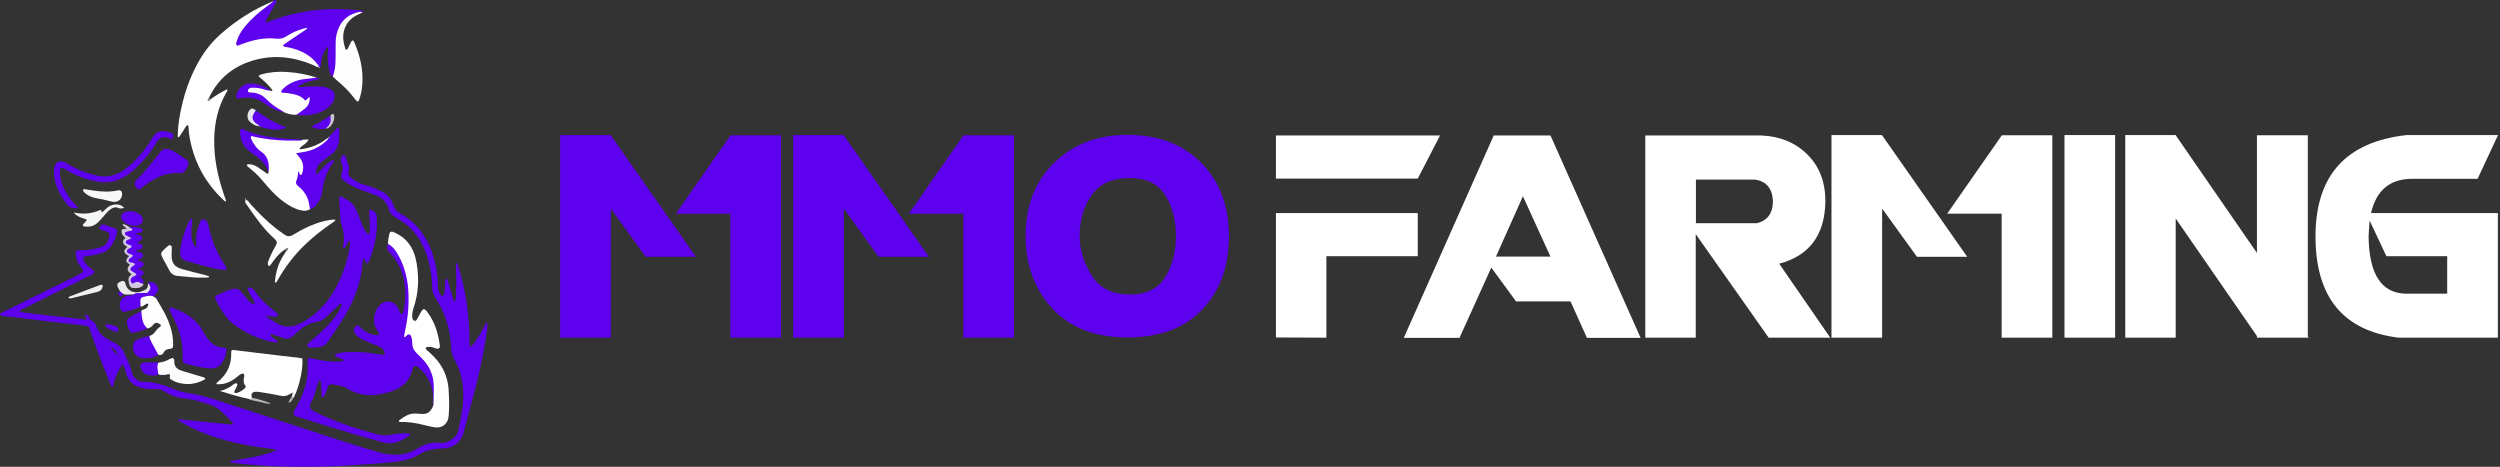 <svg width="241" height="45" viewBox="0 0 241 45" fill="none" xmlns="http://www.w3.org/2000/svg">
<rect x="0" y="0" width="241" height="45" fill="#333333" stroke="none"/>
<g clip-path="url(#clip0_1179_3377)">
<path d="M1.905 30.009C2.072 30.109 2.246 30.131 2.42 30.15C3.949 30.321 5.477 30.491 7.006 30.663C7.529 30.722 8.05 30.802 8.573 30.85C8.926 30.883 9.149 31.049 9.266 31.386C9.322 31.554 9.395 31.716 9.483 31.869C9.707 32.244 10.036 32.541 10.428 32.725C10.674 32.844 10.919 32.967 11.152 33.109C11.559 33.352 11.873 33.727 12.043 34.174C12.255 34.724 12.573 35.23 12.682 35.823C12.721 36.038 12.834 36.228 12.974 36.397C13.185 36.652 13.445 36.808 13.782 36.807C14.795 36.804 15.742 37.097 16.671 37.468C17.198 37.679 17.727 37.843 18.296 37.921C19.282 38.056 20.233 38.357 21.18 38.666C25.036 39.926 28.892 41.185 32.75 42.44C33.937 42.826 35.132 43.185 36.325 43.551C36.982 43.753 37.651 43.861 38.341 43.838C38.928 43.822 39.503 43.662 40.016 43.373C40.118 43.315 40.221 43.258 40.32 43.195C40.951 42.791 41.634 42.615 42.38 42.687C42.826 42.73 43.226 42.593 43.592 42.341C43.895 42.133 44.103 41.852 44.183 41.489C44.444 40.293 44.697 39.098 44.655 37.859C44.616 36.712 44.354 35.629 43.797 34.631C43.598 34.275 43.507 33.916 43.488 33.51C43.408 31.778 42.938 30.165 41.975 28.72C41.77 28.412 41.68 28.099 41.669 27.726C41.629 26.435 41.424 25.174 40.904 23.98C40.333 22.667 39.432 21.661 38.184 20.989C37.817 20.791 37.568 20.544 37.456 20.125C37.288 19.489 36.852 19.076 36.262 18.833C35.901 18.684 35.529 18.566 35.161 18.435C34.572 18.224 33.991 17.995 33.467 17.643C33.338 17.555 33.211 17.463 33.087 17.366C32.898 17.218 32.827 17.036 32.922 16.794C33.065 16.431 33.088 16.053 32.92 15.697C32.761 15.363 32.88 15.133 33.099 14.914C33.218 14.938 33.27 15.02 33.304 15.113C33.409 15.409 33.514 15.706 33.611 16.007C33.661 16.159 33.685 16.327 33.623 16.473C33.482 16.801 33.644 16.977 33.881 17.164C34.255 17.461 34.638 17.705 35.114 17.808C35.668 17.926 36.184 18.172 36.701 18.403C37.242 18.643 37.624 19.05 37.863 19.597C37.905 19.686 37.942 19.778 37.973 19.871C38.074 20.192 38.284 20.405 38.573 20.563C39.053 20.827 39.498 21.154 39.894 21.536C40.859 22.455 41.461 23.592 41.819 24.869C42.059 25.726 42.215 26.6 42.205 27.497C42.201 27.928 42.314 28.308 42.667 28.594C42.856 28.249 42.851 28.248 42.883 27.704C42.9 27.413 42.864 27.11 43.026 26.825C43.165 26.908 43.165 27.053 43.201 27.169C43.368 27.716 43.523 28.266 43.684 28.816C43.708 28.889 43.742 28.957 43.785 29.02C43.795 29.036 43.879 29.029 43.883 29.017C43.914 28.926 43.935 28.831 43.946 28.735C44.004 27.867 43.981 26.998 43.965 26.128C43.96 25.872 43.965 25.615 43.965 25.355C44.102 25.333 44.109 25.453 44.132 25.527C44.521 26.75 44.81 28.002 44.997 29.272C45.179 30.523 45.267 31.786 45.26 33.05C45.258 33.149 45.262 33.248 45.272 33.346C45.276 33.364 45.284 33.381 45.295 33.395C45.306 33.41 45.32 33.421 45.336 33.429C45.354 33.434 45.372 33.435 45.39 33.431C45.407 33.428 45.424 33.42 45.438 33.408C45.564 33.258 45.69 33.106 45.803 32.946C46.152 32.446 46.466 31.922 46.742 31.377C46.794 31.278 46.851 31.181 46.901 31.089C47.038 31.149 47 31.235 46.995 31.302C46.925 32.249 46.749 33.181 46.572 34.111C46.201 36.072 45.687 37.995 45.158 39.917C45.027 40.391 44.911 40.872 44.786 41.349C44.741 41.52 44.701 41.694 44.639 41.859C44.309 42.722 43.686 43.183 42.773 43.223C42.442 43.233 42.112 43.26 41.784 43.303C41.314 43.373 40.872 43.516 40.468 43.767C39.736 44.222 38.934 44.437 38.091 44.523C36.385 44.698 34.676 44.813 32.964 44.906C30.918 45.017 28.872 45.021 26.827 44.957C25.348 44.91 23.873 44.779 22.401 44.608C22.307 44.597 22.202 44.598 22.163 44.45C23.671 44.195 25.191 44.005 26.712 43.4C26.496 43.297 26.347 43.307 26.209 43.281C26.056 43.252 25.901 43.233 25.747 43.213C24.044 42.995 22.362 42.677 20.724 42.144C19.59 41.778 18.497 41.293 17.462 40.697C17.348 40.631 17.202 40.596 17.14 40.414C18.018 40.499 18.883 40.58 19.747 40.666C20.599 40.751 21.452 40.84 22.304 40.926C22.324 40.93 22.344 40.929 22.363 40.924C22.396 40.91 22.44 40.898 22.454 40.871C22.468 40.845 22.469 40.782 22.45 40.764C21.947 40.27 21.491 39.724 20.907 39.323C20.727 39.203 20.533 39.11 20.328 39.045C19.514 38.774 18.7 38.511 17.838 38.422C17.153 38.353 16.498 38.147 15.911 37.776C15.58 37.564 15.189 37.466 14.799 37.499C14.429 37.521 14.057 37.488 13.696 37.401C12.881 37.215 12.337 36.728 12.13 35.903C12.022 35.475 11.848 35.088 11.628 34.712C11.44 34.39 11.283 34.049 11.113 33.717C10.801 33.559 10.482 33.413 10.177 33.243C9.621 32.928 9.156 32.507 8.882 31.916C8.71 31.545 8.434 31.405 8.055 31.366C6.893 31.245 5.732 31.115 4.572 30.976C3.431 30.841 2.292 30.692 1.151 30.554C0.803 30.512 0.449 30.514 0.109 30.417C0.059 30.403 -0.02 30.392 0.005 30.31C0.02 30.256 0.053 30.208 0.099 30.177C0.27 30.082 0.447 29.999 0.622 29.914C2.9 28.791 5.177 27.668 7.455 26.544C7.613 26.468 7.765 26.38 7.909 26.28C8.014 26.205 8.04 26.08 7.967 25.965C7.906 25.865 7.824 25.779 7.751 25.687C7.46 25.32 7.328 24.891 7.287 24.43C7.271 24.244 7.372 24.132 7.556 24.119C7.673 24.112 7.79 24.112 7.907 24.119C8.522 24.144 9.104 24 9.687 23.827C10.257 23.658 10.445 23.309 10.564 22.63C10.584 22.52 10.506 22.443 10.411 22.403C10.16 22.297 9.904 22.202 9.653 22.094C9.539 22.044 9.519 21.943 9.605 21.863C9.809 21.672 9.842 21.544 10.21 21.71C10.476 21.831 10.762 21.903 11.037 22C11.235 22.071 11.328 22.2 11.283 22.407C11.143 23.057 10.858 23.637 10.377 24.097C10.255 24.214 10.076 24.275 9.914 24.342C9.496 24.513 9.057 24.601 8.611 24.66C8.476 24.678 8.34 24.69 8.206 24.715C8.057 24.745 7.99 24.884 8.045 25.033C8.151 25.321 8.354 25.534 8.576 25.729C8.708 25.844 8.862 25.934 8.999 26.046C9.122 26.145 9.118 26.307 8.986 26.395C8.855 26.479 8.718 26.555 8.577 26.622C6.514 27.646 4.45 28.671 2.385 29.696C2.217 29.778 2.012 29.814 1.905 30.009Z" fill="#5D01EE"/>
<path d="M41.786 39.049C41.711 38.718 41.776 38.38 41.741 38.048C41.622 36.931 41.13 36.023 40.233 35.354C40.026 35.2 39.888 35.255 39.794 35.515C39.754 35.626 39.732 35.743 39.697 35.856C39.464 36.588 39.012 37.131 38.333 37.478C37.717 37.793 37.053 37.937 36.376 38.042C35.582 38.166 34.77 38.063 34.031 37.743C33.868 37.678 33.712 37.596 33.565 37.499C33.093 37.173 32.541 37.147 32.006 37.049C31.833 37.018 31.702 37.1 31.629 37.261C31.58 37.369 31.545 37.481 31.502 37.592C31.445 37.74 31.393 37.888 31.328 38.031C31.281 38.137 31.223 38.297 31.11 38.281C30.919 38.252 31.013 38.061 31.003 37.94C30.972 37.567 30.958 37.192 30.929 36.818C30.925 36.77 30.88 36.7 30.838 36.684C30.735 36.645 30.713 36.743 30.691 36.812C30.605 37.074 30.524 37.338 30.442 37.602C30.313 38.015 30.215 38.44 29.979 38.812C29.948 38.862 29.925 38.917 29.909 38.974C29.831 39.221 29.882 39.397 30.087 39.544C30.183 39.61 30.285 39.668 30.39 39.717C32.292 40.643 34.283 41.321 36.323 41.858C36.745 41.969 37.156 42.02 37.591 41.931C38.048 41.837 38.512 41.77 38.981 41.775C39.137 41.777 39.293 41.778 39.45 41.787C39.467 41.79 39.484 41.797 39.498 41.807C39.513 41.817 39.525 41.831 39.533 41.846C39.545 41.874 39.538 41.933 39.518 41.947C38.736 42.515 37.909 42.926 36.909 42.647C35.764 42.327 34.619 42.007 33.48 41.666C31.968 41.212 30.462 40.736 28.954 40.269C28.804 40.228 28.656 40.178 28.51 40.121C28.285 40.026 28.235 39.88 28.345 39.643C28.411 39.5 28.496 39.367 28.572 39.228C29.07 38.326 29.457 37.383 29.609 36.352C29.651 36.039 29.669 35.723 29.663 35.407C29.661 35.249 29.649 35.092 29.646 34.933C29.638 34.521 29.715 34.459 30.134 34.55C30.229 34.57 30.322 34.603 30.417 34.623C31.219 34.797 32.026 34.92 32.85 34.837C32.926 34.829 33.001 34.812 33.072 34.8C33.123 34.644 32.998 34.63 32.929 34.587C32.719 34.455 32.432 34.472 32.263 34.259C32.28 34.221 32.305 34.188 32.336 34.161C32.367 34.134 32.403 34.115 32.442 34.103C32.722 34.017 33.011 33.965 33.303 33.948C34.355 33.891 35.409 33.956 36.446 34.142C36.617 34.172 36.792 34.194 36.965 34.212C36.999 34.216 37.035 34.186 37.089 34.164C37.078 33.79 36.875 33.549 36.55 33.406C36.225 33.263 35.897 33.146 35.574 33.01C35.34 32.911 35.11 32.802 34.881 32.696C34.633 32.575 34.417 32.399 34.248 32.18C34.064 31.949 34.073 31.718 34.252 31.477C34.366 31.325 34.52 31.302 34.644 31.452C34.97 31.843 35.378 32.092 35.857 32.235C36.025 32.287 36.2 32.311 36.375 32.306C36.528 32.3 36.592 32.2 36.516 32.076C36.433 31.942 36.334 31.818 36.261 31.68C35.83 30.864 36.08 29.775 36.817 29.238C37.268 28.91 37.981 29.061 38.306 29.57C38.41 29.733 38.466 29.928 38.546 30.107C38.575 30.175 38.593 30.267 38.699 30.25C38.783 30.236 38.829 30.167 38.86 30.096C38.892 30.024 38.914 29.948 38.928 29.871C39.118 28.79 39.149 27.712 38.86 26.642C38.64 25.828 38.233 25.116 37.681 24.486C37.617 24.412 37.544 24.345 37.481 24.27C37.285 24.035 37.224 23.787 37.417 23.517C37.868 23.475 38.071 23.816 38.273 24.121C39.087 25.348 39.469 26.72 39.535 28.186C39.59 29.368 39.495 30.553 39.252 31.711C39.209 31.919 39.073 32.137 39.482 32.176C39.75 32.202 39.854 32.524 39.858 32.784C39.865 33.392 40.186 33.81 40.595 34.2C41.932 35.472 42.124 37.1 41.974 38.83C41.967 38.929 41.932 39.024 41.875 39.104C41.829 39.167 41.892 39.102 41.829 39.132C41.744 39.171 41.767 39.097 41.786 39.049Z" fill="#5D01EE"/>
<path d="M30.719 6.465C30.509 6.483 30.358 6.338 30.182 6.263C28.271 5.459 26.318 5.239 24.315 5.855C22.436 6.434 21.027 7.595 20.161 9.401C20.138 9.533 20.175 9.599 20.319 9.549C20.816 9.2 21.325 8.873 21.873 8.613C21.985 8.711 21.894 8.789 21.85 8.864C21.021 10.277 20.672 11.816 20.649 13.447C20.625 15.226 20.974 16.939 21.537 18.614C21.625 18.873 21.712 19.131 21.809 19.408C21.657 19.426 21.591 19.331 21.519 19.262C19.701 17.541 18.606 15.434 18.232 12.941C18.221 12.863 18.223 12.782 18.206 12.706C18.158 12.488 18.256 12.241 18.083 12.047C17.893 12.168 17.823 12.383 17.7 12.556C17.542 12.78 17.397 13.014 17.248 13.24C17.091 13.213 17.134 13.096 17.136 13.01C17.159 11.918 17.359 10.851 17.624 9.797C17.981 8.374 18.513 7.022 19.255 5.756C19.802 4.818 20.493 3.976 21.303 3.26C22.773 1.959 24.442 0.908 26.244 0.149C26.279 0.132 26.312 0.111 26.343 0.088C26.377 0.441 26.086 0.547 25.875 0.702C25.054 1.306 24.278 1.96 23.646 2.773C23.345 3.16 23.076 3.562 22.987 4.045C23.16 4.179 23.284 4.083 23.403 4.04C24.369 3.691 25.358 3.506 26.383 3.575C26.866 3.607 27.298 3.495 27.72 3.249C28.208 2.963 28.727 2.731 29.284 2.61C29.414 2.58 29.584 2.541 29.651 2.693C29.715 2.839 29.586 2.95 29.478 3.033C28.887 3.482 28.245 3.856 27.547 4.38C28.132 4.452 28.598 4.613 29.054 4.805C29.632 5.047 30.147 5.423 30.556 5.902C30.689 6.059 30.884 6.212 30.719 6.465Z" fill="white"/>
<path d="M35.092 24.872C34.98 25.082 34.957 25.273 34.941 25.462C34.79 27.336 34.114 29.023 33.151 30.607C32.661 31.415 32.116 32.186 31.588 32.966C31.392 33.254 31.144 33.4 30.827 33.459C30.481 33.523 30.13 33.542 29.782 33.474C29.746 33.463 29.712 33.445 29.683 33.42C29.653 33.396 29.629 33.366 29.611 33.332C29.575 33.259 29.631 33.184 29.693 33.13C30.117 32.752 30.551 32.385 30.962 31.993C31.416 31.56 31.863 31.118 32.244 30.615C32.494 30.285 32.715 29.937 32.879 29.554C32.917 29.465 32.962 29.374 32.894 29.257C32.646 29.38 32.478 29.602 32.276 29.776C31.994 30.019 31.731 30.283 31.465 30.544C31.221 30.785 30.942 30.959 30.602 31.008C29.814 31.116 29.182 31.522 28.611 32.053C28.496 32.159 28.39 32.276 28.273 32.379C27.985 32.631 27.666 32.709 27.296 32.575C26.966 32.457 26.63 32.355 26.296 32.246C26.222 32.221 26.148 32.198 26.073 32.25C26.098 32.453 26.28 32.519 26.405 32.635C26.53 32.751 26.714 32.794 26.803 32.961C26.659 33.067 26.525 33.013 26.4 32.989C24.998 32.722 23.727 32.146 22.573 31.303C22.176 31.013 21.852 30.642 21.57 30.236C21.271 29.797 21.006 29.335 20.78 28.853C20.688 28.662 20.723 28.537 20.895 28.461C21.304 28.279 21.714 28.09 22.134 27.938C22.742 27.719 23.006 27.809 23.412 28.309C23.597 28.537 23.777 28.771 23.976 28.987C24.08 29.101 24.213 29.189 24.342 29.277C24.366 29.291 24.393 29.299 24.421 29.302C24.449 29.305 24.477 29.302 24.504 29.294C24.579 29.264 24.544 29.19 24.52 29.142C24.432 28.966 24.34 28.793 24.246 28.62C24.113 28.379 23.972 28.141 23.901 27.871C23.887 27.819 23.848 27.747 23.925 27.718C23.978 27.698 24.036 27.696 24.09 27.712C24.28 27.771 24.446 27.877 24.56 28.046C25.106 28.855 25.82 29.494 26.58 30.085C26.644 30.13 26.703 30.182 26.755 30.241C26.787 30.281 26.816 30.352 26.802 30.395C26.789 30.42 26.772 30.443 26.75 30.462C26.728 30.48 26.703 30.493 26.676 30.501C26.464 30.55 26.25 30.527 26.036 30.503C25.922 30.491 25.818 30.408 25.694 30.454C25.691 30.572 25.786 30.607 25.864 30.654C26.13 30.819 26.396 30.982 26.663 31.145C27.309 31.538 27.983 31.586 28.68 31.303C29.265 31.066 29.782 30.714 30.269 30.316C31.12 29.619 31.827 28.757 32.349 27.782C33.007 26.56 33.468 25.264 33.703 23.89C33.739 23.679 33.778 23.466 33.732 23.251C33.601 23.221 33.557 23.316 33.505 23.397C33.388 23.575 33.342 23.796 33.17 23.939C33.02 23.892 33.069 23.771 33.084 23.698C33.233 22.957 33.122 22.245 32.89 21.542C32.847 21.411 32.821 21.275 32.812 21.137C32.762 20.41 32.721 19.684 32.678 18.98C32.816 18.893 32.903 18.941 32.987 18.987C33.175 19.091 33.368 19.19 33.549 19.303C33.924 19.538 34.203 19.856 34.365 20.279C34.554 20.776 34.759 21.267 34.958 21.762C35.069 22.037 35.203 22.3 35.41 22.515C35.424 22.529 35.44 22.54 35.457 22.548C35.475 22.555 35.494 22.558 35.513 22.558C35.542 22.554 35.568 22.54 35.588 22.518C35.608 22.497 35.62 22.47 35.623 22.441C35.673 22.067 35.658 21.692 35.639 21.317C35.622 21.002 35.591 20.687 35.571 20.372C35.565 20.267 35.667 20.201 35.771 20.232C36.136 20.341 36.324 20.599 36.33 20.973C36.338 21.427 36.347 21.884 36.301 22.334C36.203 23.298 35.964 24.242 35.592 25.135C35.56 25.207 35.522 25.276 35.48 25.343C35.439 25.41 35.318 25.409 35.285 25.338C35.223 25.196 35.167 25.053 35.092 24.872Z" fill="#5D01EE"/>
<path d="M30.72 6.466C30.743 6.354 30.671 6.282 30.613 6.205C30.177 5.629 29.621 5.209 28.964 4.928C28.48 4.72 27.971 4.58 27.451 4.509C27.423 4.505 27.396 4.494 27.372 4.479C27.348 4.464 27.328 4.444 27.312 4.42C27.283 4.367 27.332 4.315 27.379 4.282C27.507 4.193 27.635 4.104 27.765 4.015C28.298 3.655 28.832 3.295 29.366 2.935C29.459 2.873 29.571 2.829 29.618 2.674C29.066 2.78 28.562 2.976 28.077 3.22C27.765 3.378 27.48 3.626 27.152 3.704C26.825 3.783 26.459 3.694 26.109 3.691C25.083 3.682 24.11 3.941 23.159 4.305C23.055 4.344 22.944 4.455 22.837 4.364C22.71 4.258 22.783 4.113 22.822 3.981C22.987 3.423 23.286 2.943 23.655 2.504C24.277 1.763 25.001 1.141 25.777 0.577C25.979 0.43 26.193 0.297 26.342 0.087C26.435 0.048 26.526 -0.002 26.629 0.055L26.621 0.047C26.675 0.202 26.564 0.31 26.502 0.425C26.22 0.944 25.93 1.458 25.644 1.975C25.616 2.025 25.586 2.091 25.642 2.126C25.667 2.138 25.694 2.145 25.722 2.146C25.749 2.147 25.776 2.142 25.802 2.132C26.67 1.778 27.565 1.5 28.479 1.3C30.386 0.883 32.345 0.77 34.286 0.967C34.518 0.99 34.751 1.007 34.98 1.048C35.032 1.057 35.004 1.141 34.959 1.182C33.501 1.383 32.572 2.507 32.521 4.114C32.492 5 32.611 5.893 32.4 6.771C32.346 6.996 32.336 7.25 32.083 7.368C31.862 7.296 31.823 7.09 31.773 6.907C31.618 6.336 31.549 5.754 31.595 5.162C31.61 4.967 31.627 4.773 31.643 4.584C31.5 4.521 31.457 4.624 31.409 4.696C31.15 5.097 31.01 5.541 30.948 6.014C30.929 6.163 30.981 6.335 30.834 6.451C30.826 6.46 30.816 6.467 30.805 6.472C30.795 6.477 30.783 6.48 30.771 6.48C30.759 6.48 30.747 6.478 30.736 6.473C30.725 6.469 30.715 6.462 30.707 6.453L30.72 6.466Z" fill="#5D01EE"/>
<path d="M41.785 39.05C41.795 38.401 41.83 37.751 41.808 37.102C41.775 36.136 41.396 35.307 40.735 34.612C40.533 34.399 40.316 34.2 40.111 33.989C39.871 33.74 39.731 33.447 39.739 33.088C39.744 32.83 39.714 32.575 39.59 32.342C39.532 32.232 39.396 32.204 39.289 32.271C39.183 32.339 39.136 32.509 38.94 32.481C38.987 32.23 39.028 31.979 39.081 31.731C39.342 30.514 39.437 29.267 39.363 28.025C39.292 26.85 39.001 25.73 38.447 24.688C38.196 24.216 37.899 23.78 37.415 23.516C37.389 23.196 37.474 22.888 37.525 22.578C37.562 22.362 37.716 22.282 37.915 22.363C38.483 22.598 38.979 22.937 39.366 23.427C39.832 24.015 40.056 24.705 40.173 25.433C40.404 26.856 40.345 28.265 39.881 29.643C39.785 29.924 39.725 30.214 39.733 30.515C39.736 30.636 39.757 30.748 39.833 30.847C39.903 30.938 40.074 30.962 40.139 30.869C40.215 30.755 40.284 30.637 40.346 30.515C40.441 30.343 40.523 30.163 40.628 29.998C40.789 29.743 40.92 29.744 41.125 29.988C41.15 30.017 41.172 30.05 41.196 30.082C41.911 31.037 42.252 32.138 42.4 33.31C42.432 33.563 42.294 33.669 42.036 33.588C41.813 33.518 41.594 33.429 41.357 33.434C41.24 33.436 41.123 33.457 41.023 33.539C41.078 33.746 41.262 33.84 41.402 33.969C41.733 34.276 42.05 34.596 42.316 34.964C42.872 35.733 43.184 36.59 43.244 37.541C43.294 38.349 43.331 39.158 43.26 39.967C43.242 40.164 43.231 40.359 43.143 40.543C42.947 40.952 42.635 41.181 42.184 41.206C41.989 41.214 41.794 41.192 41.606 41.142C41.209 41.042 40.811 40.947 40.411 40.862C39.819 40.736 39.22 40.663 38.613 40.678C38.562 40.678 38.483 40.669 38.467 40.636C38.416 40.544 38.504 40.502 38.565 40.459C38.945 40.179 39.336 39.914 39.822 39.874C40.016 39.86 40.211 39.865 40.404 39.889C41.178 39.977 41.494 39.79 41.785 39.05Z" fill="white"/>
<path d="M28.143 37.879C28.041 37.934 27.938 37.988 27.837 38.046C27.572 38.199 27.309 38.213 27.003 38.144C26.342 37.994 25.67 37.896 25.001 37.786C24.848 37.76 24.692 37.757 24.539 37.777C24.271 37.815 24.178 38.044 24.288 38.343C24.302 38.568 24.18 38.535 24.044 38.474C23.108 38.282 22.201 37.992 21.2 37.692C21.762 37.566 22.181 37.33 22.56 37.017C22.59 36.992 22.625 36.974 22.663 36.965C22.717 36.954 22.789 36.935 22.826 36.962C22.898 37.011 22.89 37.103 22.86 37.177C22.814 37.286 22.754 37.387 22.702 37.494C22.651 37.6 22.605 37.706 22.56 37.805C22.67 37.928 22.789 37.894 22.895 37.86C23.159 37.776 23.384 37.617 23.593 37.438C23.669 37.373 23.732 37.281 23.656 37.184C23.452 36.923 23.462 36.637 23.531 36.338C23.538 36.299 23.542 36.26 23.543 36.22C23.55 36.039 23.443 35.963 23.287 36.03C23.104 36.109 22.96 36.242 22.809 36.367C22.479 36.646 22.094 36.85 21.68 36.967C21.411 37.041 21.145 37.048 20.881 37.045C20.837 36.928 20.908 36.885 20.966 36.838C21.87 36.118 22.325 35.183 22.29 34.012C22.29 33.992 22.288 33.972 22.288 33.953C22.296 33.758 22.338 33.72 22.541 33.745C24.012 33.923 25.481 34.101 26.951 34.279C27.551 34.35 28.15 34.411 28.752 34.481C28.885 34.496 29.015 34.529 29.143 34.553C29.245 35.462 28.855 37.281 28.362 38.221C28.331 38.266 28.301 38.311 28.272 38.357V38.359C28.162 38.378 28.1 38.35 28.139 38.221C28.138 38.184 28.148 38.148 28.166 38.115C28.191 38.036 28.252 37.95 28.143 37.879Z" fill="white"/>
<path d="M29.182 13.47L29.75 13.444C29.554 13.871 29.126 13.996 28.873 14.307C28.936 14.437 29.042 14.383 29.117 14.371C29.891 14.253 30.61 13.989 31.263 13.543C31.386 13.458 31.483 13.316 31.657 13.324C31.714 13.666 31.446 13.809 31.245 13.973C30.721 14.402 30.104 14.63 29.453 14.777C29.269 14.819 29.076 14.831 28.858 14.941C29.297 15.389 29.435 15.907 29.311 16.474C29.261 16.7 29.232 17.08 28.813 16.833C28.8 16.826 28.819 16.793 28.788 16.798C28.867 17.215 28.615 17.688 29.078 18.044C29.575 18.427 29.802 19.004 29.937 19.611C29.978 19.797 30.064 19.994 29.891 20.164C29.567 20.365 29.227 20.342 28.878 20.246C28.365 20.105 27.91 19.846 27.476 19.545C26.846 19.108 26.306 18.573 25.805 17.993C25.41 17.533 25.029 17.059 24.581 16.649C24.336 16.425 24.074 16.221 23.824 16.004C23.812 15.989 23.804 15.972 23.8 15.953C23.796 15.935 23.796 15.915 23.8 15.897C23.808 15.872 23.852 15.846 23.882 15.842C24.25 15.798 24.572 15.939 24.87 16.128C25.168 16.318 25.439 16.538 25.73 16.734C25.815 16.791 25.863 16.717 25.878 16.632C25.825 15.843 25.639 15.129 24.95 14.63C24.618 14.391 24.371 14.049 24.184 13.675C24.096 13.497 24.013 13.304 24.152 13.12C24.287 12.942 24.467 13.038 24.636 13.072C26.062 13.36 27.5 13.525 28.956 13.509C29.034 13.514 29.111 13.5 29.182 13.47Z" fill="white"/>
<path d="M17.601 34.062C17.608 32.809 17.228 31.66 16.67 30.561C16.564 30.351 16.462 30.139 16.367 29.923C16.351 29.887 16.345 29.847 16.349 29.808C16.353 29.769 16.367 29.731 16.39 29.699C16.445 29.619 16.523 29.633 16.598 29.659C17.882 30.113 18.991 30.793 19.646 32.066C19.691 32.153 19.738 32.24 19.79 32.323C20.218 33.002 20.763 33.497 21.613 33.525C21.798 33.531 21.855 33.609 21.835 33.789C21.788 34.227 21.652 34.634 21.388 34.99C21.123 35.345 20.783 35.542 20.337 35.515C20.066 35.499 19.792 35.488 19.527 35.438C19.049 35.349 18.576 35.237 18.104 35.121C17.651 35.01 17.6 34.934 17.601 34.476V34.062Z" fill="#5D01EE"/>
<path d="M29.888 20.165C29.864 20.03 29.834 19.896 29.815 19.761C29.725 19.087 29.409 18.54 28.917 18.089C28.86 18.035 28.801 17.985 28.739 17.937C28.541 17.789 28.48 17.619 28.588 17.374C28.709 17.104 28.724 16.804 28.757 16.497C28.787 16.53 28.813 16.565 28.837 16.602C28.883 16.697 28.833 16.877 29 16.86C29.123 16.846 29.146 16.689 29.169 16.583C29.282 16.102 29.229 15.645 28.925 15.24C28.811 15.089 28.688 14.943 28.545 14.765C28.844 14.72 29.092 14.685 29.339 14.643C30.208 14.495 30.948 14.092 31.574 13.47C31.612 13.431 31.63 13.371 31.657 13.321L31.643 13.332C31.707 13.287 31.754 13.22 31.776 13.144C31.984 12.86 32.294 12.67 32.471 12.357C32.478 12.344 32.487 12.333 32.498 12.324C32.51 12.315 32.523 12.308 32.537 12.304C32.551 12.3 32.565 12.3 32.58 12.302C32.594 12.304 32.608 12.31 32.62 12.318C32.635 12.327 32.648 12.34 32.658 12.355C32.668 12.37 32.675 12.386 32.678 12.404C32.718 12.796 32.717 13.191 32.675 13.583C32.612 14.115 32.389 14.554 31.948 14.875C31.6 15.13 31.266 15.401 30.932 15.671C30.574 15.961 30.428 16.337 30.505 16.869C30.709 16.639 30.866 16.446 31.039 16.268C31.201 16.098 31.373 15.938 31.553 15.789C31.743 15.636 31.934 15.473 32.164 15.398C32.243 15.515 32.178 15.576 32.135 15.634C31.526 16.459 31.199 17.393 31.074 18.41C31.022 18.863 30.849 19.293 30.572 19.652C30.394 19.885 30.204 20.116 29.888 20.165Z" fill="#5D01EE"/>
<path d="M32.082 7.37C32.258 6.904 32.331 6.419 32.343 5.925C32.358 5.316 32.356 4.705 32.357 4.096C32.358 3.662 32.438 3.231 32.594 2.827C32.964 1.857 33.691 1.333 34.675 1.143C34.762 1.126 34.862 1.169 34.957 1.184C34.731 1.298 34.499 1.402 34.279 1.527C33.306 2.084 32.957 3.069 33.122 4.032C33.159 4.225 33.205 4.417 33.261 4.605C33.281 4.674 33.279 4.769 33.375 4.786C33.47 4.804 33.505 4.723 33.54 4.653C33.628 4.477 33.713 4.3 33.803 4.125C33.837 4.054 33.88 3.988 33.93 3.929C33.939 3.917 33.951 3.909 33.964 3.903C33.977 3.897 33.992 3.895 34.006 3.896C34.02 3.898 34.034 3.903 34.046 3.911C34.058 3.919 34.068 3.93 34.075 3.942C34.118 4.008 34.155 4.078 34.187 4.15C34.714 5.4 35.014 6.695 34.934 8.063C34.903 8.616 34.791 9.16 34.603 9.68C34.595 9.703 34.581 9.723 34.563 9.739C34.545 9.754 34.523 9.765 34.499 9.77C34.476 9.775 34.451 9.773 34.429 9.765C34.406 9.758 34.385 9.744 34.369 9.726C34.278 9.624 34.191 9.517 34.108 9.408C33.638 8.797 33.094 8.263 32.505 7.773C32.356 7.649 32.223 7.505 32.082 7.37Z" fill="#FEFEFF"/>
<path d="M28.604 11.05C28.157 11.109 27.746 10.97 27.339 10.807C26.613 10.513 25.95 10.125 25.4 9.546C25.118 9.25 24.739 9.155 24.347 9.102C24.119 9.072 23.816 9.058 23.82 8.757C23.824 8.417 24.128 8.342 24.411 8.32C25.01 8.274 25.541 8.524 26.078 8.736C26.113 8.752 26.147 8.783 26.182 8.783C26.257 8.783 26.275 8.721 26.24 8.671C25.997 8.313 25.687 8.018 25.366 7.734C25.222 7.607 25.074 7.484 24.933 7.363C24.996 7.218 25.108 7.196 25.219 7.165C26.03 6.94 26.859 6.879 27.693 6.94C28.659 7.011 29.613 7.168 30.533 7.492C30.134 7.706 29.69 7.732 29.258 7.807C28.581 7.923 27.929 8.092 27.363 8.776C28.276 8.727 28.924 9.347 29.76 9.303C30.078 9.286 30.003 9.563 29.956 9.737C29.766 10.443 29.323 10.896 28.604 11.05Z" fill="#FEFEFE"/>
<path d="M18.912 23.902C18.912 23.542 18.921 23.306 18.91 23.072C18.883 22.461 19.118 21.912 19.305 21.355C19.387 21.108 19.711 21.069 19.879 21.27C19.954 21.36 20.011 21.465 20.047 21.576C20.107 21.763 20.145 21.958 20.191 22.149C20.468 23.302 20.938 24.398 21.581 25.39C21.667 25.52 21.744 25.657 21.812 25.798C21.873 25.928 21.796 26.042 21.658 26.033C21.503 26.024 21.348 26.006 21.195 25.98C20.122 25.78 19.072 25.486 18.027 25.173C17.952 25.152 17.878 25.126 17.806 25.096C17.528 24.979 17.37 24.77 17.367 24.461C17.365 24.303 17.374 24.146 17.395 23.989C17.528 23.05 17.819 22.141 18.255 21.302C18.291 21.233 18.337 21.169 18.39 21.112C18.404 21.101 18.421 21.093 18.439 21.09C18.457 21.087 18.475 21.087 18.493 21.093C18.507 21.102 18.52 21.114 18.529 21.13C18.538 21.145 18.543 21.162 18.544 21.179C18.537 21.337 18.521 21.493 18.497 21.649C18.438 22.002 18.435 22.357 18.451 22.711C18.47 23.155 18.576 23.434 18.912 23.902Z" fill="#5D01EE"/>
<path d="M27.421 24.095C26.982 24.355 26.675 24.748 26.364 25.14C26.223 25.318 26.13 25.539 25.931 25.668C25.705 25.424 25.866 25.181 25.955 24.958C26.127 24.519 26.335 24.096 26.579 23.695C26.743 23.43 26.713 23.24 26.479 23.033C25.432 22.108 24.636 20.968 23.85 19.824C23.735 19.657 23.536 19.5 23.697 19.252C23.906 19.3 23.99 19.492 24.115 19.632C24.9 20.514 25.73 21.347 26.664 22.067C26.927 22.269 27.203 22.457 27.474 22.648C27.706 22.811 27.945 22.808 28.188 22.668C28.476 22.503 28.761 22.333 29.054 22.177C29.902 21.722 30.79 21.378 31.74 21.216C31.855 21.196 31.971 21.181 32.087 21.172C32.157 21.166 32.228 21.177 32.343 21.182C32.254 21.378 32.1 21.433 31.979 21.517C31.009 22.182 30.087 22.908 29.249 23.741C28.285 24.692 27.458 25.778 26.794 26.965C26.746 27.051 26.694 27.134 26.642 27.217C26.628 27.233 26.611 27.247 26.593 27.259C26.438 27.199 26.51 27.061 26.52 26.971C26.611 26.157 26.851 25.391 27.28 24.692C27.373 24.541 27.472 24.395 27.568 24.247C27.617 24.097 27.547 24.068 27.421 24.095Z" fill="#FEFEFE"/>
<path d="M16.631 13.42C16.447 13.365 16.265 13.304 16.08 13.257C15.697 13.16 15.389 13.275 15.166 13.609C15.112 13.691 15.062 13.776 15.012 13.861C14.462 14.78 13.771 15.58 12.986 16.298C12.312 16.917 11.557 17.391 10.637 17.539C10.271 17.601 9.898 17.601 9.533 17.539C8.398 17.341 7.308 16.934 6.317 16.338C6.25 16.299 6.188 16.25 6.118 16.216C5.962 16.138 5.799 16.231 5.78 16.414C5.751 16.692 5.787 16.966 5.849 17.236C6.06 18.167 6.551 18.94 7.173 19.638C7.287 19.766 7.44 19.864 7.512 20.077C7.091 20.099 6.739 20.054 6.466 19.7C5.919 18.992 5.476 18.237 5.283 17.348C5.219 17.038 5.194 16.722 5.206 16.406C5.206 16.386 5.208 16.367 5.21 16.347C5.283 15.6 5.746 15.342 6.389 15.718C6.913 16.025 7.445 16.311 8.011 16.529C8.431 16.688 8.861 16.818 9.299 16.917C10.291 17.146 11.193 16.945 12.012 16.351C12.65 15.889 13.198 15.327 13.699 14.72C14.024 14.326 14.319 13.908 14.582 13.469C14.658 13.331 14.744 13.199 14.839 13.074C15.073 12.78 15.379 12.636 15.757 12.641C15.956 12.643 16.143 12.696 16.328 12.752C16.724 12.873 16.742 12.919 16.631 13.42Z" fill="#5D01EE"/>
<path d="M13.62 29.981C13.685 29.867 13.798 29.843 13.912 29.813C14.119 29.756 14.226 29.594 14.296 29.403C14.3 29.385 14.3 29.366 14.296 29.348C14.292 29.33 14.284 29.312 14.272 29.298C14.252 29.274 14.198 29.253 14.175 29.264C14.071 29.315 13.972 29.376 13.873 29.438C13.775 29.499 13.682 29.573 13.556 29.564C13.26 29.245 13.287 28.868 13.586 28.637C13.911 28.384 14.332 28.187 14.744 28.552L15.049 28.757L15.043 28.75C15.191 29.001 15.336 29.253 15.487 29.501C16.027 30.393 16.462 31.328 16.63 32.37C16.672 32.661 16.693 32.954 16.692 33.248C16.694 33.513 16.616 33.615 16.358 33.634C16.077 33.653 15.883 33.752 15.755 34.01C15.653 34.214 15.469 34.255 15.259 34.208C14.772 33.713 14.406 33.156 14.366 32.429L14.347 32.44C14.375 32.408 14.41 32.382 14.45 32.365C14.668 32.311 14.82 32.164 14.951 31.989C15.091 31.802 15.238 31.624 15.437 31.492C15.559 31.412 15.532 31.314 15.393 31.23C15.108 31.059 14.966 31.082 14.782 31.294C14.63 31.468 14.462 31.633 14.214 31.664C13.62 31.338 13.391 30.689 13.62 29.981Z" fill="#FEFEFE"/>
<path d="M28.604 11.049C28.87 10.854 29.146 10.673 29.399 10.462C29.732 10.183 29.886 9.815 29.857 9.37C29.639 9.379 29.647 9.661 29.411 9.679C28.964 9.142 28.3 9.071 27.647 8.967C27.514 8.946 27.376 8.952 27.241 8.939C27.186 8.934 27.115 8.923 27.117 8.848C27.118 8.792 27.137 8.738 27.17 8.693C27.425 8.388 27.74 8.161 28.094 7.988C28.497 7.791 28.93 7.668 29.375 7.622C29.761 7.582 30.146 7.533 30.531 7.49C30.587 7.5 30.643 7.507 30.698 7.52C30.715 7.524 30.742 7.543 30.742 7.554C30.74 7.583 30.732 7.637 30.716 7.643C30.547 7.685 30.376 7.721 30.205 7.757C29.748 7.85 29.306 8.01 28.894 8.231C28.844 8.259 28.785 8.291 28.8 8.36C28.816 8.434 28.881 8.422 28.934 8.413C29.532 8.324 30.134 8.319 30.736 8.335C31.008 8.341 31.279 8.364 31.538 8.461C31.63 8.492 31.72 8.529 31.807 8.572C32.221 8.8 32.362 9.173 32.191 9.62C32.044 9.999 31.789 10.29 31.454 10.509C31.044 10.776 30.586 10.958 30.106 11.045C29.61 11.14 29.105 11.174 28.604 11.049Z" fill="#5D01EE"/>
<path d="M15.997 14.357C16.165 14.348 16.331 14.383 16.482 14.457C17.009 14.72 17.495 15.05 17.967 15.398C18.198 15.568 18.219 15.703 18.116 15.964C18.073 16.074 18.019 16.18 17.967 16.285C17.833 16.559 17.623 16.697 17.313 16.686C17.079 16.678 16.845 16.685 16.613 16.707C15.982 16.766 15.397 16.976 14.85 17.293C14.427 17.538 14.008 17.791 13.65 18.13C13.451 18.319 13.289 18.3 13.118 18.063C12.924 17.793 12.926 17.578 13.183 17.325C13.982 16.537 14.669 15.655 15.36 14.775C15.531 14.556 15.721 14.352 15.997 14.357Z" fill="#5D01EE"/>
<path d="M8.684 30.787C8.711 30.859 8.728 30.938 8.769 31.001C9.523 32.152 10.331 33.259 11.314 34.224C11.481 34.388 11.663 34.536 11.836 34.695C11.934 34.786 11.953 34.89 11.877 35.009C11.759 35.191 11.638 35.37 11.535 35.559C11.255 36.078 10.991 36.604 10.917 37.203C10.9 37.269 10.846 37.308 10.796 37.272C10.661 37.175 10.636 37.005 10.578 36.863C9.776 34.897 9.016 32.914 8.369 30.889C8.311 30.703 8.261 30.515 8.188 30.26C8.419 30.349 8.541 30.476 8.651 30.621C8.654 30.683 8.62 30.755 8.696 30.799L8.684 30.787Z" fill="#5D01EE"/>
<path d="M12.462 21.876C12.792 21.848 13.124 21.875 13.445 21.957C13.52 21.974 13.591 22.005 13.655 22.049C13.698 22.086 13.727 22.137 13.738 22.194C13.757 22.28 13.703 22.342 13.634 22.385C13.458 22.494 13.248 22.415 13.03 22.511C13.214 22.581 13.375 22.632 13.527 22.702C13.737 22.799 13.763 23.045 13.576 23.175C13.471 23.248 13.347 23.294 13.198 23.366C13.298 23.415 13.364 23.456 13.436 23.48C13.587 23.531 13.75 23.576 13.735 23.781C13.72 23.986 13.541 24.001 13.398 24.052C13.307 24.084 13.216 24.113 13.076 24.16C13.251 24.319 13.442 24.308 13.61 24.358C13.785 24.409 13.846 24.656 13.717 24.791C13.661 24.844 13.598 24.889 13.53 24.926C13.466 24.965 13.38 24.968 13.34 25.062C13.369 25.217 13.52 25.146 13.611 25.186C13.746 25.245 13.848 25.326 13.851 25.485C13.854 25.616 13.772 25.698 13.665 25.761C13.57 25.818 13.423 25.791 13.379 25.954C13.498 26 13.625 26.034 13.735 26.098C13.885 26.187 13.89 26.377 13.751 26.492C13.677 26.553 13.587 26.596 13.485 26.659C13.687 26.839 13.914 27.006 13.805 27.326C13.494 27.504 13.159 27.371 12.839 27.38C12.505 27.389 12.391 27.047 12.619 26.729C12.76 26.533 12.899 26.399 12.613 26.225C12.53 26.175 12.474 26.054 12.508 25.966C12.626 25.663 12.758 25.373 12.334 25.203C12.627 24.791 12.12 24.349 12.211 24.17C12.401 23.797 12.301 23.658 12.061 23.458C12.036 23.437 12.026 23.369 12.045 23.347C12.285 23.053 12.244 22.813 11.971 22.548C11.868 22.448 11.994 22.288 12.139 22.238C12.319 22.176 12.459 22.091 12.462 21.876Z" fill="#5D01EE"/>
<path d="M15.268 34.962C15.639 34.919 15.993 34.819 16.319 34.629C16.387 34.591 16.459 34.56 16.533 34.537C16.665 34.493 16.775 34.557 16.793 34.686C16.803 34.764 16.801 34.843 16.804 34.923C16.82 35.304 17.027 35.545 17.36 35.683C17.523 35.747 17.69 35.802 17.859 35.848C18.419 36.015 18.979 36.181 19.541 36.344C19.635 36.371 19.727 36.401 19.789 36.485C19.773 36.574 19.697 36.603 19.635 36.633C18.756 37.088 17.848 37.146 16.92 36.809C16.758 36.75 16.609 36.651 16.459 36.56C16.367 36.505 16.354 36.416 16.369 36.305C16.404 36.057 16.396 36.054 16.172 36.085C16.018 36.106 15.865 36.134 15.711 36.159C15.724 36.237 15.671 36.096 15.746 36.116C15.748 36.112 15.749 36.108 15.751 36.103C15.71 36.222 15.589 36.045 15.548 36.162L15.268 36.091C15.024 35.715 14.812 35.339 15.268 34.962Z" fill="#FDFDFD"/>
<path d="M29.182 13.47C29.063 13.559 28.922 13.544 28.788 13.548C27.343 13.59 25.908 13.491 24.493 13.178C24.455 13.168 24.418 13.156 24.381 13.142C24.305 13.116 24.221 13.103 24.18 13.185C24.158 13.229 24.167 13.304 24.19 13.352C24.427 13.835 24.71 14.301 25.152 14.601C25.767 15.016 25.936 15.596 25.911 16.285C25.907 16.404 25.889 16.52 25.878 16.635C25.747 15.995 25.316 15.571 24.85 15.182C24.611 14.981 24.345 14.813 24.094 14.625C23.53 14.203 23.213 13.637 23.151 12.927C23.142 12.829 23.142 12.729 23.151 12.631C23.165 12.431 23.282 12.36 23.472 12.458C24.247 12.856 25.083 13.044 25.93 13.185C26.852 13.34 27.785 13.398 28.719 13.432C28.873 13.438 29.028 13.457 29.182 13.47Z" fill="#5D01EE"/>
<path d="M19.033 26.761C18.41 26.741 17.793 26.648 17.173 26.605C16.769 26.578 16.485 26.405 16.303 26.025C16.117 25.636 15.883 25.271 15.686 24.887C15.46 24.45 15.481 24.369 15.845 24.022C15.943 23.928 16.049 23.841 16.147 23.745C16.237 23.657 16.333 23.604 16.458 23.659C16.57 23.708 16.563 23.816 16.562 23.911C16.56 24.127 16.542 24.344 16.541 24.56C16.538 25.341 16.802 25.726 17.546 25.94C18.274 26.149 19.012 26.317 19.746 26.506C19.877 26.54 20.006 26.584 20.135 26.627C20.143 26.63 20.143 26.663 20.143 26.682C20.143 26.701 20.14 26.728 20.134 26.729C20.079 26.745 20.022 26.756 19.965 26.759C19.654 26.762 19.344 26.761 19.033 26.761Z" fill="#FAFAFA"/>
<path d="M14.363 32.431C14.513 32.837 14.712 33.217 14.93 33.588C15.046 33.789 15.149 34.001 15.257 34.208C14.812 34.494 14.315 34.564 13.804 34.536C13.226 34.506 12.824 34.065 12.82 33.495C12.817 33.021 12.95 32.816 13.409 32.672C13.722 32.575 14.021 32.411 14.363 32.431Z" fill="#5D01EE"/>
<path d="M26.077 8.735C25.76 8.749 25.476 8.601 25.174 8.538C24.891 8.476 24.601 8.448 24.311 8.452C24.193 8.455 24.075 8.474 23.991 8.564C23.941 8.618 23.886 8.696 23.889 8.761C23.89 8.826 23.956 8.902 24.044 8.911C24.14 8.921 24.236 8.923 24.332 8.929C24.836 8.964 25.28 9.154 25.629 9.516C26.092 9.99 26.627 10.388 27.212 10.694C27.26 10.72 27.297 10.768 27.339 10.806C26.707 10.721 26.174 10.396 25.639 10.078C25.59 10.047 25.542 10.013 25.497 9.976C24.841 9.463 24.096 9.329 23.294 9.438C23.198 9.451 23.104 9.481 23.008 9.494C22.829 9.519 22.738 9.433 22.767 9.269C22.913 8.438 23.604 7.983 24.251 8.042C24.907 8.102 25.539 8.314 26.077 8.735Z" fill="#5D01EE"/>
<path d="M11.964 20.041C11.736 20.11 11.559 20.126 11.398 20.043C11.154 19.917 10.943 20.007 10.737 20.123C10.496 20.258 10.316 20.467 10.136 20.675C9.918 20.926 9.707 21.184 9.47 21.416C9.081 21.796 8.61 21.929 8.077 21.818C8.058 21.814 8.04 21.806 8.025 21.795C8.011 21.783 7.999 21.767 7.991 21.75C7.984 21.732 7.981 21.712 7.983 21.693C7.985 21.674 7.991 21.656 8.002 21.64C8.115 21.484 8.291 21.379 8.374 21.172C7.947 21 7.463 20.941 7.105 20.485C7.262 20.512 7.357 20.53 7.453 20.544C8.167 20.653 8.897 20.564 9.565 20.285C9.68 20.237 9.779 20.184 9.772 20.395C9.769 20.469 9.863 20.449 9.903 20.415C10.052 20.289 10.189 20.148 10.339 20.025C10.481 19.904 10.646 19.815 10.823 19.762C11.001 19.71 11.187 19.696 11.371 19.721C11.59 19.747 11.778 19.825 11.964 20.041Z" fill="#F5F6F6"/>
<path d="M14.744 28.552C14.414 28.459 14.097 28.554 13.781 28.633C13.612 28.676 13.53 28.806 13.533 28.982C13.537 29.176 13.549 29.37 13.558 29.565C13.087 29.808 12.572 29.91 12.068 30.048C11.842 30.11 11.708 30.009 11.616 29.781C11.369 29.165 11.774 28.524 12.437 28.481C12.59 28.472 12.752 28.504 12.878 28.378C13.281 28.082 13.772 28.228 14.209 28.102C14.481 28.131 14.771 28.118 14.94 28.402C14.923 28.442 14.896 28.477 14.862 28.503C14.828 28.53 14.787 28.547 14.744 28.552Z" fill="#5D01EE"/>
<path d="M11.77 18.709C11.77 19.108 11.488 19.433 11.099 19.459C10.964 19.467 10.828 19.452 10.697 19.415C10.229 19.286 9.753 19.196 9.277 19.105C8.874 19.028 8.491 18.885 8.179 18.597C8.122 18.545 8.07 18.487 8.025 18.424C8.007 18.39 8 18.352 8.006 18.314C8.01 18.233 8.08 18.228 8.132 18.235C8.4 18.272 8.669 18.316 8.937 18.359C9.747 18.486 10.556 18.527 11.365 18.356C11.625 18.301 11.769 18.435 11.77 18.709Z" fill="#F9F9FA"/>
<path d="M24.661 10.645C24.902 10.809 25.143 10.974 25.383 11.138C25.963 11.535 26.583 11.868 27.232 12.133C27.355 12.183 27.496 12.203 27.574 12.334C26.93 12.589 26.096 12.556 25.146 12.237C25.074 12.234 25.029 12.184 24.978 12.142L24.993 12.154C24.174 11.757 23.995 11.283 24.457 10.734C24.482 10.704 24.513 10.68 24.549 10.665C24.584 10.649 24.622 10.643 24.661 10.645Z" fill="#5D01EE"/>
<path d="M12.463 21.877C12.516 22.017 12.716 21.981 12.763 22.134C12.713 22.278 12.575 22.233 12.475 22.267C12.383 22.298 12.286 22.315 12.193 22.342C12.115 22.364 12.044 22.405 12.043 22.497C12.043 22.537 12.054 22.576 12.075 22.61C12.095 22.644 12.125 22.671 12.16 22.689C12.311 22.773 12.467 22.85 12.623 22.931C12.616 23.091 12.487 23.041 12.419 23.079C12.351 23.118 12.276 23.142 12.209 23.182C12.073 23.263 12.083 23.434 12.227 23.51C12.296 23.547 12.369 23.576 12.44 23.606C12.525 23.643 12.662 23.627 12.682 23.733C12.711 23.892 12.537 23.884 12.453 23.949C12.406 23.985 12.354 24.013 12.31 24.051C12.284 24.073 12.264 24.101 12.25 24.133C12.237 24.164 12.232 24.199 12.234 24.233C12.237 24.267 12.247 24.3 12.265 24.329C12.283 24.359 12.307 24.384 12.336 24.402C12.482 24.5 12.679 24.486 12.811 24.632C12.757 24.826 12.544 24.843 12.441 24.98C12.364 25.081 12.382 25.236 12.499 25.273C12.61 25.307 12.727 25.323 12.841 25.35C12.917 25.369 12.987 25.399 13.028 25.475C12.404 25.963 12.405 25.968 13.076 26.359C13.106 26.383 13.133 26.409 13.156 26.439C13.073 26.621 12.864 26.619 12.734 26.736C12.599 26.858 12.553 26.991 12.613 27.156C12.654 27.268 12.806 27.367 12.891 27.302C13.158 27.094 13.393 27.166 13.639 27.331C13.677 27.357 13.752 27.329 13.809 27.326C13.809 27.38 13.807 27.433 13.807 27.487L13.815 27.49C13.529 27.796 13.163 27.799 12.792 27.759C12.733 27.754 12.677 27.733 12.628 27.699C12.579 27.665 12.54 27.619 12.513 27.566C12.419 27.369 12.39 27.152 12.384 26.935C12.379 26.741 12.491 26.606 12.637 26.494C12.652 26.484 12.658 26.462 12.677 26.43C12.595 26.366 12.497 26.312 12.43 26.232C12.271 26.044 12.261 25.865 12.411 25.648C12.481 25.546 12.577 25.518 12.392 25.412C12.12 25.258 12.109 25.08 12.298 24.84C12.342 24.783 12.436 24.765 12.427 24.666C11.885 24.399 11.844 24.178 12.278 23.803C12.181 23.736 12.079 23.678 11.993 23.602C11.864 23.487 11.855 23.335 11.876 23.169C11.892 23.042 12.114 23.06 12.056 22.922C12.014 22.823 11.893 22.76 11.824 22.669C11.739 22.557 11.715 22.421 11.719 22.279C11.725 22.118 11.783 22.066 11.981 22.071C12.04 22.071 12.096 22.077 12.182 22.082C12.159 21.947 12.047 21.912 11.977 21.844C11.913 21.781 11.831 21.728 11.821 21.592C12.083 21.619 12.264 21.771 12.463 21.877Z" fill="#D2C8E2"/>
<path d="M13.618 29.982C13.637 30.154 13.655 30.326 13.673 30.497C13.719 30.951 13.862 31.357 14.212 31.667C13.81 31.799 13.413 31.947 13.005 32.058C12.697 32.143 12.537 32.048 12.419 31.744C12.068 30.847 12.18 30.733 12.902 30.356C13.14 30.232 13.379 30.108 13.618 29.982Z" fill="#5D01EE"/>
<path d="M13.015 21.767C12.532 21.746 12.135 21.611 11.839 21.263C11.557 20.932 11.658 20.566 12.073 20.438C12.634 20.266 13.149 20.384 13.586 20.78C13.659 20.844 13.714 20.927 13.744 21.02C13.774 21.114 13.779 21.213 13.757 21.309C13.736 21.405 13.689 21.492 13.622 21.563C13.555 21.634 13.47 21.685 13.376 21.71C13.249 21.749 13.111 21.753 13.015 21.767Z" fill="#5D01EE"/>
<path d="M15.267 34.964C15.152 35.179 15.154 35.406 15.199 35.638C15.228 35.789 15.245 35.941 15.267 36.093C14.91 36.261 14.547 36.241 14.187 36.113C13.826 35.985 13.615 35.715 13.536 35.34C13.499 35.169 13.589 35.025 13.754 34.977C13.809 34.957 13.867 34.947 13.925 34.945C14.373 34.955 14.822 34.898 15.267 34.964Z" fill="#5D01EE"/>
<path d="M14.206 28.239C13.943 28.244 13.679 28.251 13.416 28.252C13.227 28.252 13.037 28.247 12.879 28.378C12.545 28.361 12.206 28.469 11.877 28.341C11.742 28.332 11.657 28.258 11.615 28.131C11.525 27.98 11.422 27.837 11.35 27.678C11.252 27.463 11.316 27.302 11.522 27.19C11.59 27.154 11.661 27.125 11.735 27.101C11.92 27.042 12.011 27.093 12.086 27.291C12.092 27.31 12.097 27.329 12.1 27.348C12.271 28.145 13.094 28.339 13.709 28.064C13.779 28.032 13.851 28.003 13.922 27.972C14.135 27.881 14.273 27.736 14.261 27.482C14.259 27.426 14.283 27.369 14.296 27.312C14.725 27.68 14.701 27.922 14.206 28.239Z" fill="#EAEAED"/>
<path d="M6.602 28.718C6.627 28.594 6.733 28.574 6.817 28.542C7.739 28.19 8.663 27.841 9.588 27.495C9.659 27.467 9.735 27.453 9.811 27.453C9.826 27.453 9.84 27.457 9.853 27.464C9.866 27.47 9.877 27.48 9.886 27.491C9.895 27.502 9.901 27.516 9.905 27.53C9.908 27.544 9.908 27.559 9.905 27.573C9.847 27.911 9.688 28.069 9.357 28.148C8.624 28.323 7.891 28.504 7.159 28.684C6.975 28.73 6.794 28.815 6.602 28.718Z" fill="#EFF0F0"/>
<path d="M31.436 12.377C30.971 12.519 30.527 12.429 30.039 12.261C30.221 12.043 30.452 11.994 30.64 11.883C30.84 11.764 31.045 11.652 31.244 11.531C31.443 11.41 31.636 11.281 31.832 11.156C32.148 11.645 32.05 11.945 31.436 12.377Z" fill="#5D01EE"/>
<path d="M14.207 28.239C14.254 28.182 14.304 28.126 14.349 28.067C14.55 27.8 14.519 27.548 14.297 27.31C14.3 27.246 14.333 27.193 14.392 27.187C14.707 27.153 14.959 27.282 15.132 27.538C15.305 27.794 15.278 28.048 15.065 28.277C15.01 28.304 14.965 28.348 14.936 28.403H14.942L14.207 28.239Z" fill="#5D01EE"/>
<path d="M24.66 10.645C24.587 10.76 24.503 10.869 24.443 10.991C24.274 11.331 24.326 11.56 24.603 11.829C24.725 11.948 24.912 11.986 24.992 12.155C24.612 12.167 24.33 11.945 24.066 11.721C23.762 11.462 23.806 10.82 24.115 10.55C24.278 10.407 24.401 10.428 24.66 10.645Z" fill="#E9E5EF"/>
<path d="M10.349 31.242C10.626 31.29 10.91 31.349 11.177 31.47C11.307 31.529 11.399 31.621 11.405 31.781C11.411 31.908 11.309 32.024 11.193 31.994C10.833 31.903 10.491 31.77 10.223 31.495C10.184 31.454 10.162 31.4 10.16 31.343C10.166 31.227 10.273 31.27 10.349 31.242Z" fill="#5D01EE"/>
<path d="M31.438 12.377C31.445 12.36 31.447 12.336 31.46 12.326C31.859 12.025 31.936 11.62 31.834 11.156C31.886 11.101 31.942 11.049 32 11.001C32.076 10.948 32.16 10.972 32.189 11.052C32.347 11.488 31.984 12.244 31.551 12.386C31.517 12.398 31.476 12.382 31.438 12.377Z" fill="#C9C3D2"/>
<path d="M24.047 38.475C24.126 38.428 24.25 38.466 24.291 38.344C24.901 38.439 25.471 38.67 26.068 38.864C26.015 38.953 25.944 38.923 25.887 38.923C25.83 38.92 25.773 38.911 25.717 38.895C25.247 38.794 24.777 38.695 24.308 38.588C24.217 38.567 24.134 38.513 24.047 38.475Z" fill="#B6BABB"/>
<path d="M11.614 28.131L11.876 28.341C11.828 28.421 11.797 28.543 11.728 28.571C11.603 28.623 11.542 28.478 11.459 28.409C11.431 28.382 11.405 28.353 11.382 28.322C11.318 28.242 11.353 28.192 11.501 28.151C11.538 28.141 11.577 28.137 11.614 28.131Z" fill="#5D01EE"/>
<path d="M28.136 38.223L28.27 38.361C28.179 38.59 28.078 38.808 27.785 38.816L27.797 38.826C27.875 38.607 27.99 38.403 28.136 38.223Z" fill="#ADABAD"/>
<path d="M27.422 24.094C27.469 23.976 27.584 23.953 27.685 23.914C27.708 23.905 27.747 23.932 27.776 23.948C27.783 23.953 27.78 23.983 27.776 23.998C27.734 24.103 27.685 24.203 27.571 24.245C27.561 24.209 27.542 24.176 27.516 24.15C27.49 24.123 27.457 24.104 27.422 24.094Z" fill="#736D6F"/>
<path d="M20.319 9.551C20.294 9.655 20.202 9.693 20.124 9.736C20.108 9.741 20.09 9.743 20.074 9.741C20.057 9.738 20.041 9.732 20.027 9.721C20.009 9.705 20.008 9.655 20.018 9.626C20.047 9.541 20.057 9.439 20.162 9.402C20.171 9.44 20.191 9.474 20.219 9.5C20.247 9.526 20.282 9.544 20.319 9.551Z" fill="#808484"/>
<path d="M15.049 28.757C15.073 28.692 15.104 28.629 15.139 28.569C15.162 28.535 15.206 28.551 15.227 28.593C15.23 28.601 15.231 28.609 15.229 28.618C15.228 28.627 15.225 28.635 15.22 28.642C15.162 28.68 15.103 28.715 15.043 28.75C15.042 28.75 15.048 28.757 15.049 28.757Z" fill="#5D01EE"/>
<path d="M15.547 36.163C15.602 36.111 15.657 36.114 15.711 36.162C15.631 36.203 15.631 36.203 15.547 36.163Z" fill="#5D01EE"/>
<path d="M28.145 37.878C28.181 37.804 28.234 37.805 28.262 37.874C28.3 37.974 28.27 38.064 28.168 38.116C28.16 38.038 28.152 37.958 28.145 37.878Z" fill="#ADABAD"/>
<path d="M14.45 32.367C14.457 32.45 14.407 32.452 14.348 32.442C14.361 32.388 14.379 32.34 14.45 32.367Z" fill="#5D01EE"/>
<path d="M30.707 6.454L30.835 6.451C30.832 6.508 30.811 6.553 30.748 6.536C30.729 6.53 30.721 6.482 30.707 6.454Z" fill="white"/>
<path d="M14.934 28.403C14.942 28.372 14.958 28.344 14.981 28.322C15.004 28.3 15.032 28.285 15.063 28.277C15.059 28.31 15.043 28.34 15.02 28.363C14.996 28.386 14.966 28.4 14.934 28.403Z" fill="#5D01EE"/>
<path d="M23.71 19.264C23.599 19.229 23.601 19.165 23.665 19.086C23.68 19.145 23.695 19.204 23.71 19.264Z" fill="#FEFEFE"/>
<path d="M31.777 13.148C31.75 13.223 31.746 13.315 31.645 13.337C31.639 13.238 31.72 13.201 31.777 13.148Z" fill="white"/>
<path d="M24.977 12.143L25.144 12.238C25.071 12.233 24.992 12.244 24.977 12.143Z" fill="#E9E5EF"/>
<path d="M26.63 0.056C26.664 -0.015 26.565 0.044 26.635 0.009C26.674 -0.011 26.688 0.004 26.668 0.043C26.633 0.113 26.692 0.013 26.622 0.048L26.63 0.056Z" fill="#5D01EE"/>
<path d="M28.273 38.36C28.258 38.284 28.292 38.242 28.363 38.225C28.374 38.298 28.344 38.343 28.273 38.36Z" fill="#ADABAD"/>
<path d="M27.788 38.816C27.781 38.844 27.774 38.871 27.767 38.898L27.715 38.864L27.8 38.827L27.788 38.816Z" fill="#ADABAD"/>
</g>
<path d="M67.086 24.758H62.242L58.883 20.109V32.551H54V13.02H58.863L67.086 24.758ZM70.426 13.039H75.289V32.551H70.406V20.598H65.152L70.426 13.039Z" fill="#5D01EE"/>
<path d="M89.547 24.758H84.703L81.344 20.109V32.551H76.461V13.02H81.324L89.547 24.758ZM92.887 13.039H97.75V32.551H92.867V20.598H87.613L92.887 13.039Z" fill="#5D01EE"/>
<path d="M118.473 22.766C118.473 25.682 117.613 28.039 115.895 29.836C114.189 31.633 111.78 32.531 108.668 32.531C105.582 32.531 103.173 31.6 101.441 29.738C99.723 27.863 98.863 25.539 98.863 22.766C98.863 19.849 99.781 17.492 101.617 15.695C103.466 13.898 105.816 13 108.668 13C111.65 13 114.026 13.898 115.797 15.695C117.581 17.492 118.473 19.849 118.473 22.766ZM113.355 22.766C113.355 21.203 113.01 19.881 112.32 18.801C111.63 17.707 110.497 17.16 108.922 17.16C107.242 17.16 106.012 17.713 105.23 18.82C104.462 19.914 104.078 21.229 104.078 22.766C104.078 24.042 104.462 25.298 105.23 26.535C105.999 27.772 107.229 28.391 108.922 28.391C110.497 28.391 111.63 27.837 112.32 26.73C113.01 25.624 113.355 24.302 113.355 22.766Z" fill="#5D01EE"/>
<path d="M138.82 13.059L136.672 17.219H123V13.059H138.82ZM127.863 24.699V32.551L123 32.531V20.539H136.672V24.699H127.863Z" fill="white"/>
<path d="M158.156 32.57H152.98L151.398 29.055H146.145L143.762 25.793L140.695 32.57H135.324L143.996 13.059H149.465L158.156 32.57ZM149.465 24.738L146.809 18.918L144.211 24.738H149.465Z" fill="white"/>
<path d="M163.488 21.516H169.367C170.37 21.268 170.884 20.585 170.91 19.465C170.884 18.215 170.318 17.499 169.211 17.316H163.488V21.516ZM158.605 32.551V13.059H169.777C171.6 13.137 173.085 13.749 174.23 14.895C175.389 16.027 175.969 17.544 175.969 19.445C175.904 22.662 174.419 24.654 171.516 25.422L176.438 32.551H170.5L163.469 22.57V32.551H158.605Z" fill="white"/>
<path d="M189.641 24.758H184.797L181.438 20.109V32.551H176.555V13.02H181.418L189.641 24.758ZM192.98 13.039H197.844V32.551H192.961V20.598H187.707L192.98 13.039Z" fill="white"/>
<path d="M203.898 13.02V32.551H199.016V13.02H203.898Z" fill="white"/>
<path d="M209.738 21.066V32.551H204.875V13.078L204.855 13.039H204.875V13.02H209.738V13.039L217.57 24.387V13.039H222.473V32.434L222.551 32.551H217.57V32.395L209.738 21.066Z" fill="white"/>
<path d="M228.43 21.262L228.332 22.727C228.358 26.451 229.582 28.312 232.004 28.312H235.91V24.699H230.051L228.43 21.262ZM240.793 32.551H231.223C225.884 31.9 223.215 28.645 223.215 22.785C223.215 16.926 226.145 13.671 232.004 13.02H240.812L238.84 17.238H232.492C230.383 17.251 229.074 18.352 228.566 20.539H240.793V32.551Z" fill="white"/>
<defs>
<clipPath id="clip0_1179_3377">
<rect width="47" height="45" fill="white"/>
</clipPath>
</defs>
</svg>
